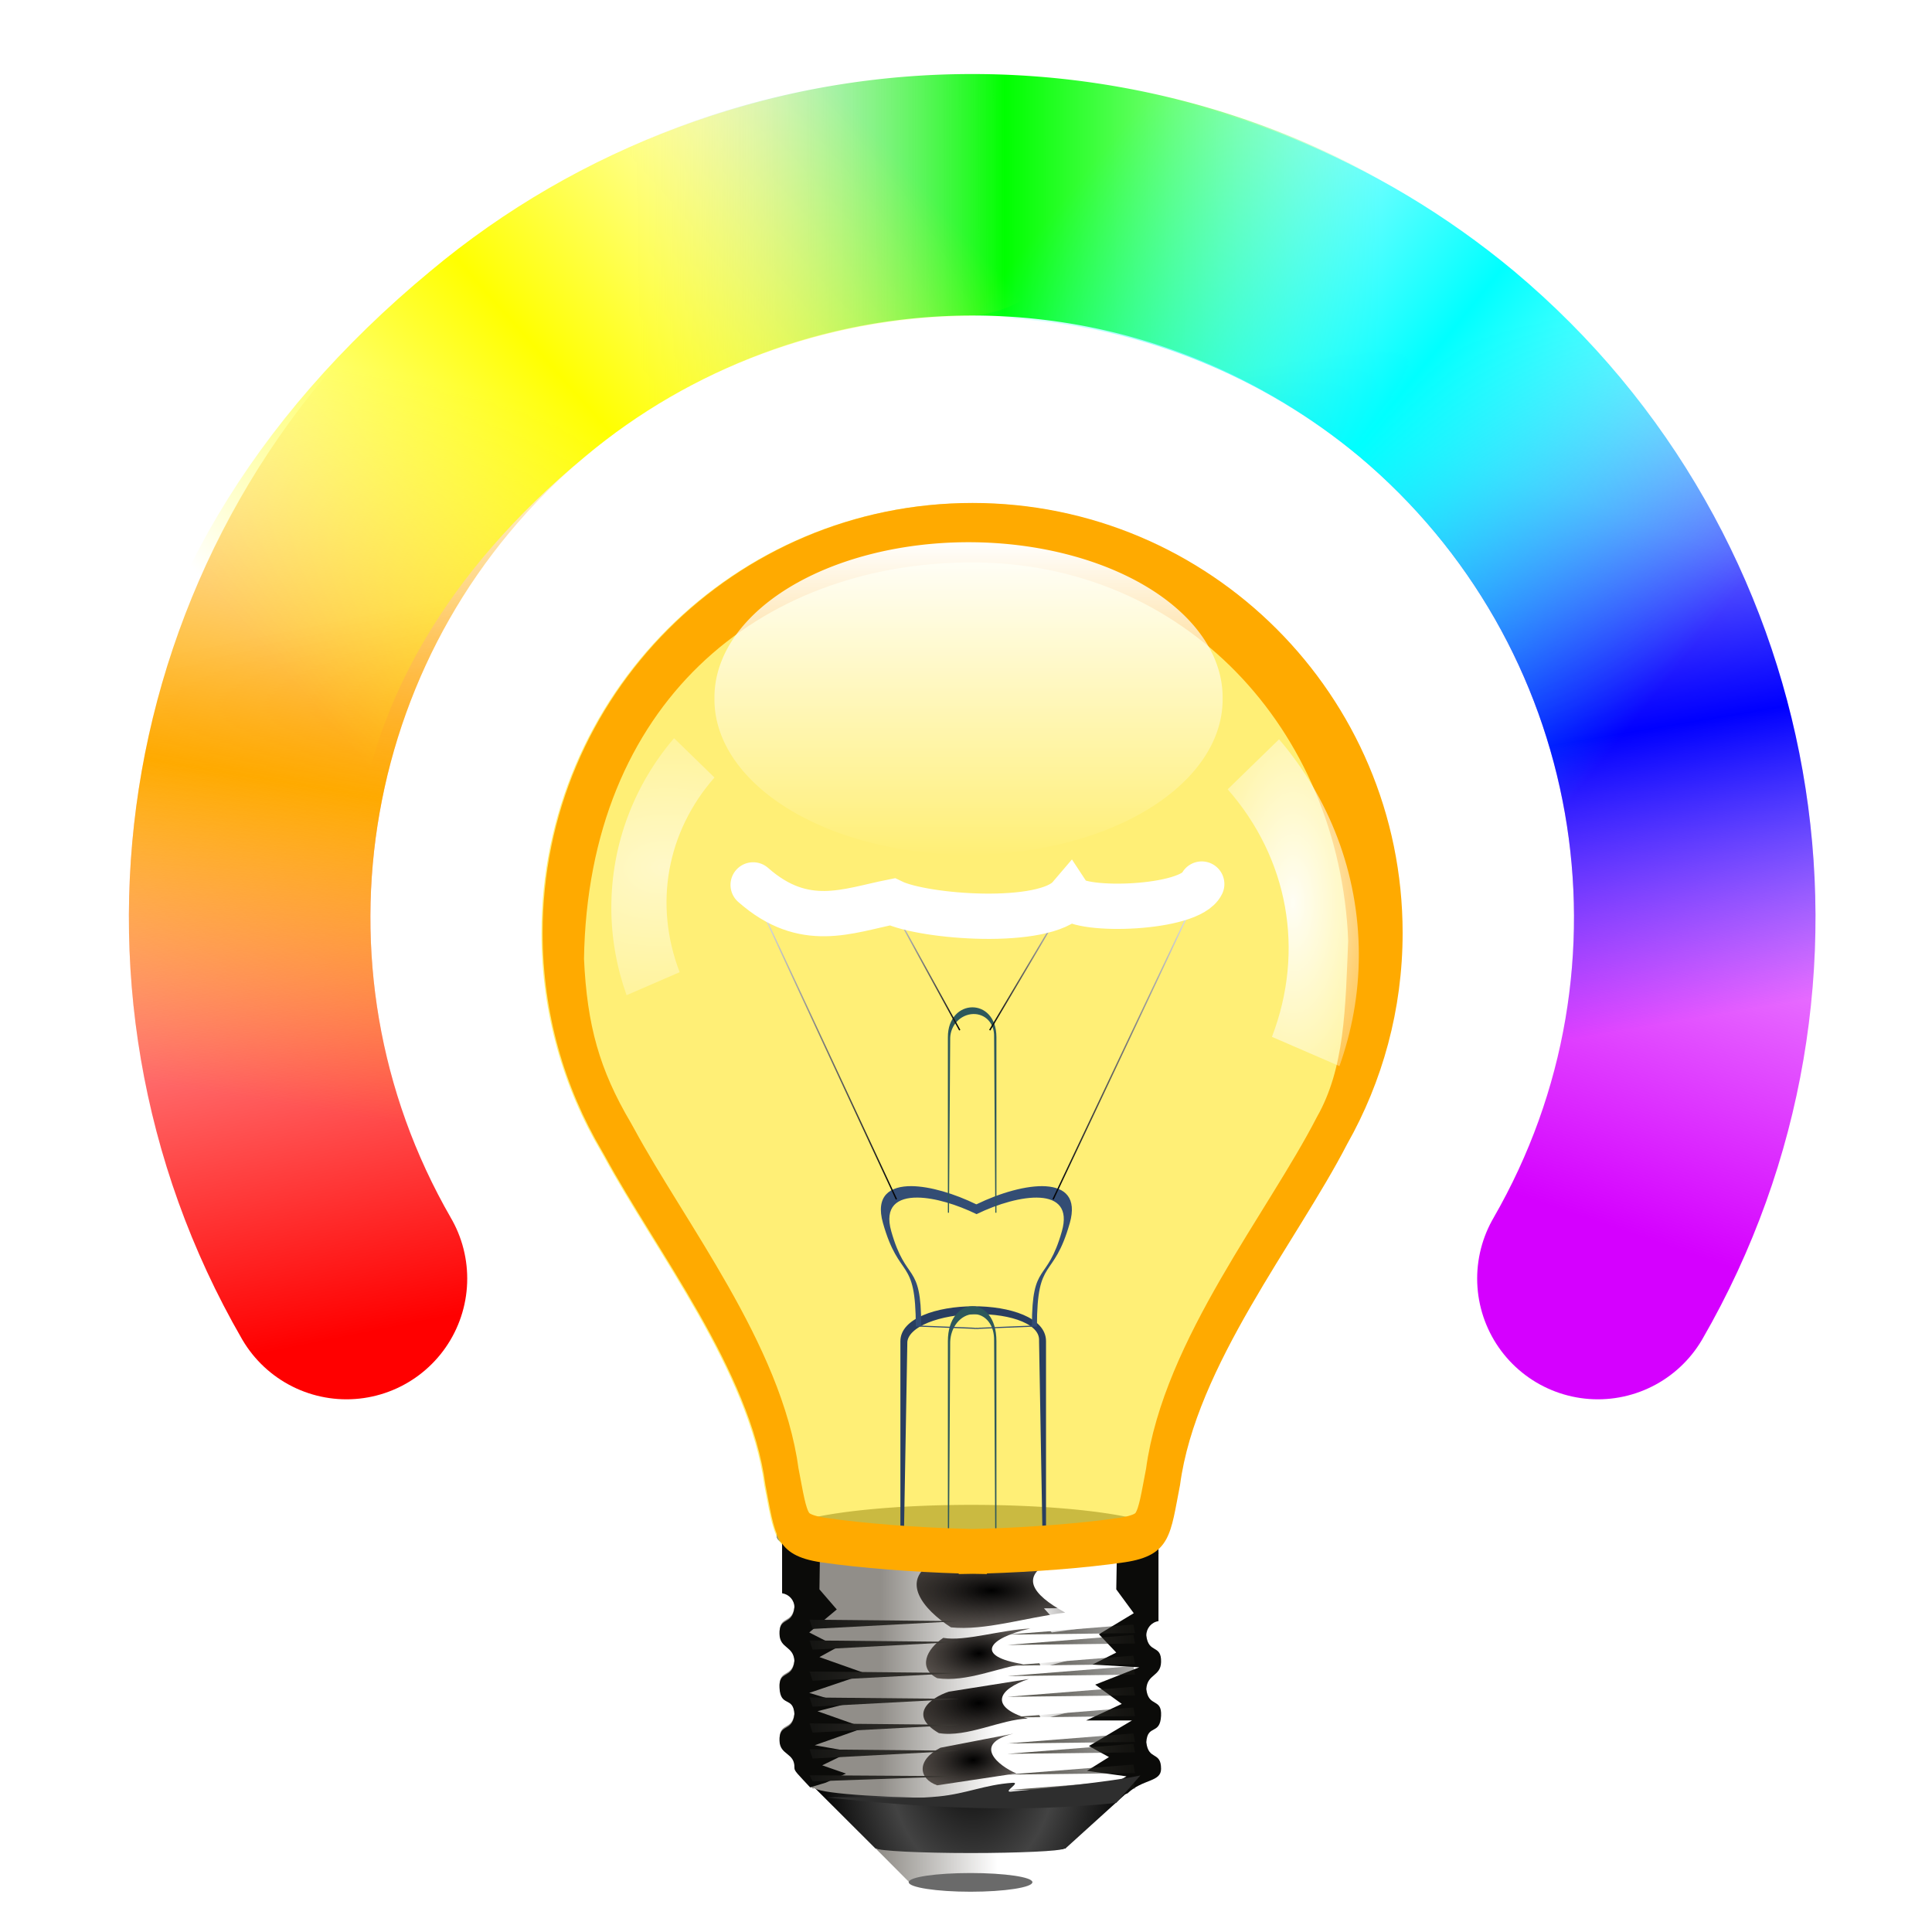 <svg height="256" width="256" xmlns="http://www.w3.org/2000/svg" xmlns:xlink="http://www.w3.org/1999/xlink">
  <defs>
    <linearGradient id="linearGradient5590">
      <stop offset="0" stop-color="#fff"/>
      <stop offset="1" stop-color="#fff" stop-opacity="0"/>
    </linearGradient>
    <linearGradient id="linearGradient3171">
      <stop offset="0"/>
      <stop offset="1" stop-color="#2c231d" stop-opacity=".675"/>
    </linearGradient>
    <filter id="filter3159" height="2.426" width="1.059" x="-.03" y="-.713">
      <feGaussianBlur stdDeviation=".892"/>
    </filter>
    <linearGradient id="linearGradient4720" gradientUnits="userSpaceOnUse" x1="-149.316" x2="-149.316" xlink:href="#linearGradient5590" y1="230.115" y2="436.968"/>
    <mask id="mask4722" maskUnits="userSpaceOnUse">
      <path d="m-149.328 230.115c-45.805 0-82.969 37.164-82.969 82.969 0 15.38 4.196 29.788 11.498 42.142.173.293.325.593.502.884 10.075 18.556 28.083 41.46 31.003 63.512 1.863 9.459 1.751 13.585 10.709 14.916 7.583 1.127 18.168 1.893 26.581 2.151v.12c.849 0 1.788-.032 2.725-.048.937.016 1.876.048 2.725.048v-.12c8.413-.258 18.998-1.024 26.581-2.151 8.957-1.331 8.822-5.456 10.685-14.916 3.039-22.957 22.476-46.845 32.246-65.782 6.805-12.039 10.709-25.949 10.709-40.755 0-45.805-37.188-82.969-82.993-82.969z" fill="url(#linearGradient4720)" opacity=".959"/>
    </mask>
    <linearGradient id="linearGradient4732" gradientTransform="matrix(.977 0 0 1.509 544.422 -228.209)" gradientUnits="userSpaceOnUse" x1="-149.316" x2="-149.316" xlink:href="#linearGradient5590" y1="230.115" y2="436.968"/>
    <mask id="mask4728" maskUnits="userSpaceOnUse">
      <path d="m398.587 118.956c-44.734 0-81.028 56.067-81.028 125.172 0 23.204 4.097 44.94 11.229 63.578.169.443.317.895.49 1.334 9.839 27.995 27.427 62.55 30.278 95.817 1.819 14.271 1.71 20.495 10.458 22.503 7.405 1.7 17.743 2.856 25.959 3.246v.18c.829 0 1.746-.048 2.661-.072.915.025 1.832.072 2.661.072v-.18c8.216-.389 18.554-1.546 25.959-3.246 8.748-2.008 8.616-8.232 10.435-22.503 2.968-34.634 21.95-70.673 31.492-99.243 6.645-18.162 10.458-39.148 10.458-61.486 0-69.105-36.318-125.172-81.052-125.172z" fill="url(#linearGradient4732)" opacity=".959"/>
    </mask>
    <mask id="mask4734" maskUnits="userSpaceOnUse">
      <path d="m-149.328 230.115c-45.805 0-82.969 37.164-82.969 82.969 0 15.38 4.196 29.788 11.498 42.142.173.293.325.593.502.884 10.075 18.556 28.083 41.46 31.003 63.512 1.863 9.459 1.751 13.585 10.709 14.916 7.583 1.127 18.168 1.893 26.581 2.151v.12c.849 0 1.788-.032 2.725-.048.937.016 1.876.048 2.725.048v-.12c8.413-.258 18.998-1.024 26.581-2.151 8.957-1.331 8.822-5.456 10.685-14.916 3.039-22.957 22.476-46.845 32.246-65.782 6.805-12.039 10.709-25.949 10.709-40.755 0-45.805-37.188-82.969-82.993-82.969z" fill="url(#linearGradient4720)" opacity=".959"/>
    </mask>
    <linearGradient id="linearGradient2479" gradientUnits="userSpaceOnUse" x1="108.557" x2="123.07" y1="77.985" y2="35.57">
      <stop offset="0" stop-color="#d500ff"/>
      <stop offset="1" stop-color="#d500ff" stop-opacity="0"/>
    </linearGradient>
    <linearGradient id="linearGradient2650" gradientUnits="userSpaceOnUse" x1="100.955" x2="108.886" y1="17.121" y2="63.967">
      <stop offset="0" stop-color="#00f" stop-opacity="0"/>
      <stop offset=".591" stop-color="#00f"/>
      <stop offset="1" stop-color="#00f" stop-opacity="0"/>
    </linearGradient>
    <linearGradient id="linearGradient2664" gradientUnits="userSpaceOnUse" x1="18.039" x2="26.028" y1="69.061" y2="20.723">
      <stop offset="0" stop-color="#fa0" stop-opacity="0"/>
      <stop offset=".43" stop-color="#fa0"/>
      <stop offset="1" stop-color="#fa0" stop-opacity="0"/>
    </linearGradient>
    <linearGradient id="linearGradient2674" gradientUnits="userSpaceOnUse" x1="22.731" x2="13.477" y1="84.495" y2="38.571">
      <stop offset="0" stop-color="#f00"/>
      <stop offset="1" stop-color="#f00" stop-opacity="0"/>
    </linearGradient>
    <linearGradient id="linearGradient2852" gradientUnits="userSpaceOnUse" x1="18.31" x2="57.997" y1="40.36" y2="5.263">
      <stop offset="0" stop-color="#ff0" stop-opacity="0"/>
      <stop offset=".504" stop-color="#ff0"/>
      <stop offset="1" stop-color="#ff0" stop-opacity="0"/>
    </linearGradient>
    <linearGradient id="linearGradient2866" gradientUnits="userSpaceOnUse" x1="72.53" x2="112.367" y1="6.077" y2="38.114">
      <stop offset="0" stop-color="#0ff" stop-opacity="0"/>
      <stop offset=".499" stop-color="#0ff"/>
      <stop offset="1" stop-color="#0ff" stop-opacity="0"/>
    </linearGradient>
    <linearGradient id="linearGradient3064" gradientUnits="userSpaceOnUse" x1="41.177" x2="91.129" y1="17.824" y2="17.782">
      <stop offset="0" stop-color="#cacaca" stop-opacity="0"/>
      <stop offset=".5" stop-color="#0f0"/>
      <stop offset="1" stop-color="#0f0" stop-opacity="0"/>
    </linearGradient>
    <radialGradient id="radialGradient3656" cx="91.625" cy="38.938" gradientTransform="matrix(-4.875 .257 .175 3.318 401.354 -16.393)" gradientUnits="userSpaceOnUse" r="6.5" xlink:href="#linearGradient5590"/>
    <filter id="filter17962" height="1.269" width="1.67" x="-.335" y="-.135">
      <feGaussianBlur stdDeviation="1.272"/>
    </filter>
    <radialGradient id="radialGradient3659" cx="91.625" cy="38.938" gradientTransform="matrix(1.848 0 -0 4.225 -152.21 -25.015)" gradientUnits="userSpaceOnUse" r="6.5" xlink:href="#linearGradient5590"/>
    <filter id="filter17966" height="1.269" width="1.67" x="-.335" y="-.135">
      <feGaussianBlur stdDeviation="1.618"/>
    </filter>
    <linearGradient id="linearGradient4842" gradientTransform="matrix(.757 0 0 .462 99.391 -22.173)" gradientUnits="userSpaceOnUse" x1="-136.184" x2="-136.184" xlink:href="#linearGradient5590" y1="280.515" y2="341.05"/>
    <clipPath id="clipPath3288">
      <path d="m64.356 2.918c-20.968 0-37.98 17.012-37.98 37.98 0 7.04 1.921 13.636 5.263 19.291.079.134.149.272.23.405 4.612 8.494 12.855 18.979 14.192 29.073.853 4.33.802 6.219 4.902 6.828 3.471.516 8.317.867 12.168.985v.055c.389 0 .818-.014 1.247-.022.429.007.859.022 1.247.022v-.055c3.851-.118 8.697-.469 12.168-.985 4.1-.609 4.038-2.498 4.891-6.828 1.391-10.509 10.289-21.444 14.761-30.113 3.115-5.511 4.902-11.878 4.902-18.656 0-20.968-17.023-37.98-37.991-37.98z"/>
    </clipPath>
    <filter id="filter3284" height="1.175" width="1.218" x="-.109" y="-.088">
      <feGaussianBlur stdDeviation="2.087"/>
    </filter>
    <filter id="filter15979" height="5.737" width="1.336" x="-.168" y="-2.399">
      <feGaussianBlur stdDeviation="1.939"/>
    </filter>
    <linearGradient id="linearGradient3664" gradientUnits="userSpaceOnUse" x1="-9.738" x2="-1.972" xlink:href="#linearGradient15983" y1="144.309" y2="144.309"/>
    <linearGradient id="linearGradient15983">
      <stop offset="0"/>
      <stop offset="1" stop-color="#fff"/>
    </linearGradient>
    <linearGradient id="linearGradient3667" gradientUnits="userSpaceOnUse" x1="-4.145" x2="9.592" xlink:href="#linearGradient15983" y1="151.316" y2="151.316"/>
    <linearGradient id="linearGradient3670" gradientUnits="userSpaceOnUse" x1="-19.129" x2="-12.262" xlink:href="#linearGradient15999" y1="144.608" y2="144.608"/>
    <linearGradient id="linearGradient15999">
      <stop offset="0" stop-color="#fff"/>
      <stop offset="1"/>
    </linearGradient>
    <linearGradient id="linearGradient3673" gradientUnits="userSpaceOnUse" x1="-31.442" x2="-17.855" xlink:href="#linearGradient15999" y1="151.241" y2="151.241"/>
    <clipPath id="clipPath4995">
      <path d="m-393.357 109.354c0-11.543 36.649-11.885 36.649 0v51.699h-36.649z"/>
    </clipPath>
    <filter id="filter5113" height="1.457" width="1.773" x="-.387" y="-.229">
      <feGaussianBlur stdDeviation="5.486"/>
    </filter>
    <clipPath id="clipPath5163">
      <path d="m-197.281 61.344c-7.429-.059-12.241 3.288-9.656 12.406 5.524 19.486 11.031 10.954 11.031 34.75l19.625.781v.062l.781-.031.781.031v-.062l19.625-.781c0-23.796 5.508-15.264 11.031-34.75 4.787-16.886-15.724-13.962-31.438-6.312-7.228-3.519-15.453-6.044-21.781-6.094z"/>
    </clipPath>
    <filter id="filter5159" height="1.204" width="1.152" x="-.076" y="-.102">
      <feGaussianBlur stdDeviation="2.042"/>
    </filter>
    <filter id="filter4991" height="1.144" width="1.245" x="-.123" y="-.072">
      <feGaussianBlur stdDeviation="1.231"/>
    </filter>
    <radialGradient id="radialGradient3701" cx="-149.316" cy="323.597" fx="-145.72" fy="369.035" gradientTransform="matrix(1 0 0 1.029 0 -17.422)" gradientUnits="userSpaceOnUse" r="82.981">
      <stop offset="0" stop-color="#fff" stop-opacity=".102"/>
      <stop offset="1" stop-color="#ab7616" stop-opacity=".208"/>
    </radialGradient>
    <mask id="mask4716" maskUnits="userSpaceOnUse">
      <path d="m-149.328 230.115c-45.805 0-82.969 37.164-82.969 82.969 0 15.38 4.196 29.788 11.498 42.142.173.293.325.593.502.884 10.075 18.556 28.083 41.46 31.003 63.512 1.863 9.459 1.751 13.585 10.709 14.916 7.583 1.127 18.168 1.893 26.581 2.151v.12c.849 0 1.788-.032 2.725-.048.937.016 1.876.048 2.725.048v-.12c8.413-.258 18.998-1.024 26.581-2.151 8.957-1.331 8.822-5.456 10.685-14.916 3.039-22.957 22.476-46.845 32.246-65.782 6.805-12.039 10.709-25.949 10.709-40.755 0-45.805-37.188-82.969-82.993-82.969z" fill="url(#linearGradient4720)" opacity=".959"/>
    </mask>
    <filter id="filter4579" height="1.537" width="1.056" x="-.028" y="-.268">
      <feGaussianBlur stdDeviation=".71"/>
    </filter>
    <filter id="filter4501" height="1.096" width="1.178" x="-.089" y="-.048">
      <feGaussianBlur stdDeviation=".631"/>
    </filter>
    <filter id="filter4214" height="1.092" width="1.119" x="-.059" y="-.046">
      <feGaussianBlur stdDeviation=".609"/>
    </filter>
    <filter id="filter4242" height="1.094" width="1.101" x="-.051" y="-.047">
      <feGaussianBlur stdDeviation=".609"/>
    </filter>
    <radialGradient id="radialGradient3177" cx="387.913" cy="496.805" gradientTransform="matrix(1.283 -.082 .045 .711 -93.338 176.457)" gradientUnits="userSpaceOnUse" r="9.337" xlink:href="#linearGradient3171"/>
    <filter id="filter3425" height="1.608" width="1.336" x="-.168" y="-.304">
      <feGaussianBlur stdDeviation="1.263"/>
    </filter>
    <radialGradient id="radialGradient3179" cx="388.777" cy="486.113" gradientTransform="matrix(1.809 -.08 .042 .956 -295.926 53.248)" gradientUnits="userSpaceOnUse" r="10.063" xlink:href="#linearGradient3171"/>
    <filter id="filter3429" height="1.572" width="1.298" x="-.149" y="-.286">
      <feGaussianBlur stdDeviation="1.263"/>
    </filter>
    <radialGradient id="radialGradient3181" cx="388.824" cy="476.193" gradientTransform="matrix(1.265 -.054 .031 .719 -78.797 155.907)" gradientUnits="userSpaceOnUse" r="9.592" xlink:href="#linearGradient3171"/>
    <filter id="filter3433" height="1.623" width="1.301" x="-.151" y="-.312">
      <feGaussianBlur stdDeviation="1.263"/>
    </filter>
    <radialGradient id="radialGradient3183" cx="391.217" cy="464.116" gradientTransform="matrix(1.629 0 -0 .58 -207.062 195.979)" gradientUnits="userSpaceOnUse" r="14.826" xlink:href="#linearGradient3171"/>
    <filter id="filter3437" height="1.477" width="1.212" x="-.106" y="-.238">
      <feGaussianBlur stdDeviation="1.263"/>
    </filter>
    <mask id="mask4722-0" maskUnits="userSpaceOnUse">
      <path d="m-149.328 230.115c-45.805 0-82.969 37.164-82.969 82.969 0 15.38 4.196 29.788 11.498 42.142.173.293.325.593.502.884 10.075 18.556 28.083 41.46 31.003 63.512 1.863 9.459 1.751 13.585 10.709 14.916 7.583 1.127 18.168 1.893 26.581 2.151v.12c.849 0 1.788-.032 2.725-.048.937.016 1.876.048 2.725.048v-.12c8.413-.258 18.998-1.024 26.581-2.151 8.957-1.331 8.822-5.456 10.685-14.916 3.039-22.957 22.476-46.845 32.246-65.782 6.805-12.039 10.709-25.949 10.709-40.755 0-45.805-37.188-82.969-82.993-82.969z" fill="url(#linearGradient4720)" opacity=".959"/>
    </mask>
    <clipPath id="clipPath3104">
      <path d="m-43.781 455.062v10.625c1.338.197 2.375 1.327 2.375 2.719-.393 3.611-2.98 1.673-2.875 5.188.084 2.802 2.697 2.221 2.875 5.156-.393 3.611-3.05 1.677-2.875 5.188.191 3.821 2.649 1.528 2.875 5.062-.393 3.611-2.98 1.642-2.875 5.156.084 2.802 2.971 2.259 2.875 5.188 0 .673.487 1.035 3.469 4.25h.5c1.545 1.061 14.393 1.906 30 1.906 15.607 0 28.83-.221 30.375-1.281h-.031c2.884-2.704 6.406-2.11 6.406-4.656 0-3.5-2.451-1.545-2.844-5.156.226-3.534 2.653-1.273 2.844-5.094.175-3.51-2.451-1.545-2.844-5.156.178-2.936 2.76-2.385 2.844-5.188.105-3.515-2.451-1.545-2.844-5.156 0-1.392 1.006-2.553 2.344-2.75v-15.781c0 1.395-16.25 2.531-36.25 2.531-20-0-36.219-1.136-36.219-2.531 0-.078.058-.143.156-.219zm18 60.094 6.656 6.688c.443.316 5.509.562 11.687.562 5.974 0 10.903-.261 11.625-.562h.031c.04-.021.062-.042.062-.062l6.594-6.562h-.062c-1.134.474-8.863.844-18.25.844-9.709-0-17.647-.41-18.344-.906z"/>
    </clipPath>
    <filter id="filter3094" height="1.182" width="1.109" x="-.055" y="-.091">
      <feGaussianBlur stdDeviation="2.175"/>
    </filter>
    <mask id="mask4728-0" maskUnits="userSpaceOnUse">
      <path d="m398.587 118.956c-44.734 0-81.028 56.067-81.028 125.172 0 23.204 4.097 44.94 11.229 63.578.169.443.317.895.49 1.334 9.839 27.995 27.427 62.55 30.278 95.817 1.819 14.271 1.71 20.495 10.458 22.503 7.405 1.7 17.743 2.856 25.959 3.246v.18c.829 0 1.746-.048 2.661-.072.915.025 1.832.072 2.661.072v-.18c8.216-.389 18.554-1.546 25.959-3.246 8.748-2.008 8.616-8.232 10.435-22.503 2.968-34.634 21.95-70.673 31.492-99.243 6.645-18.162 10.458-39.148 10.458-61.486 0-69.105-36.318-125.172-81.052-125.172z" fill="url(#linearGradient4732)" opacity=".959"/>
    </mask>
    <mask id="mask4734-2" maskUnits="userSpaceOnUse">
      <path d="m-149.328 230.115c-45.805 0-82.969 37.164-82.969 82.969 0 15.38 4.196 29.788 11.498 42.142.173.293.325.593.502.884 10.075 18.556 28.083 41.46 31.003 63.512 1.863 9.459 1.751 13.585 10.709 14.916 7.583 1.127 18.168 1.893 26.581 2.151v.12c.849 0 1.788-.032 2.725-.048.937.016 1.876.048 2.725.048v-.12c8.413-.258 18.998-1.024 26.581-2.151 8.957-1.331 8.822-5.456 10.685-14.916 3.039-22.957 22.476-46.845 32.246-65.782 6.805-12.039 10.709-25.949 10.709-40.755 0-45.805-37.188-82.969-82.993-82.969z" fill="url(#linearGradient4720)" opacity=".959"/>
    </mask>
    <linearGradient id="linearGradient3694" gradientUnits="userSpaceOnUse" x1="-19.318" x2="-8.977" y1="210.929" y2="210.929">
      <stop offset="0" stop-color="#918e89"/>
      <stop offset="1" stop-color="#fff"/>
    </linearGradient>
    <radialGradient id="radialGradient3697" cx="-7" cy="455.308" gradientTransform="matrix(.458 0 0 .689 -7.967 -99.418)" gradientUnits="userSpaceOnUse" r="30.969">
      <stop offset="0"/>
      <stop offset=".535" stop-color="#434343"/>
      <stop offset="1"/>
    </radialGradient>
    <linearGradient id="linearGradient4799" gradientUnits="userSpaceOnUse" x1="395.171" x2="424.077" y1="486.375" y2="486.375">
      <stop offset="0" stop-color="#141412"/>
      <stop offset="1" stop-color="#403d38"/>
    </linearGradient>
    <linearGradient id="linearGradient4801" gradientUnits="userSpaceOnUse" x1="433.361" x2="457.955" y1="487.688" y2="487.688">
      <stop offset="0" stop-color="#545148"/>
      <stop offset="1" stop-color="#1e1d19" stop-opacity=".382"/>
    </linearGradient>
    <linearGradient id="linearGradient4803" gradientUnits="userSpaceOnUse" x1="438.384" x2="453.367" xlink:href="#linearGradient5590" y1="478.237" y2="478.237"/>
    <filter id="filter5110" color-interpolation-filters="sRGB" height="1.285" width="1.208" x="-.102" y="-.143">
      <feGaussianBlur stdDeviation=".942"/>
    </filter>
  </defs>
  <path d="m-127.004 455.281v-.125h-.062c.031.043.062.081.062.125z" fill="#6a6a6a" mask="url(#mask4734)" opacity=".43" transform="matrix(.916 0 0 .916 278.641 -220.017)"/>
  <path d="m420.375 458.667a35.384 3.814 0 1 1 -70.769 0 35.384 3.814 0 1 1 70.769 0z" fill="#2d2d2d" mask="url(#mask4728)" transform="matrix(.937 0 0 .607 -231.726 -81.53)"/>
  <path d="m-198.602 455.413c-.45.159-.688.3-.688.469 0 1.395 16.219 2.531 36.219 2.531 20 0 36.219-1.136 36.219-2.531 0-.168-.237-.31-.688-.469-.011-.004-.02.004-.031 0-3.38 1.152-18 2-35.5 2-17.5-0-32.12-.848-35.5-2-.012-.004-.02.004-.031 0z" fill="#2d2d2d" filter="url(#filter3159)" mask="url(#mask4722)" transform="matrix(.916 0 0 .916 278.641 -220.017)"/>
  <g filter="url(#filter5110)" transform="matrix(2 0 0 2 .822 8.087)">
    <path d="m22.545 80.663a47.868 47.868 0 0 1 10.686-60.603 47.868 47.868 0 0 1 61.538 0 47.868 47.868 0 0 1 10.686 60.603" fill="none" stroke="#fff" stroke-linecap="round" stroke-width="16"/>
    <path d="m63.322 8.908c-11.015.144-21.643 4.083-30.092 11.152-17.795 14.932-22.301 40.486-10.686 60.604" fill="none" stroke="url(#linearGradient2674)" stroke-linecap="round" stroke-width="16"/>
    <path d="m105.455 80.664c11.615-20.118 7.11-45.671-10.686-60.604-7.666-6.379-17.134-10.204-27.08-10.941" fill="none" stroke="url(#linearGradient2479)" stroke-linecap="round" stroke-width="16"/>
    <path d="m105.455 80.664c11.615-20.118 7.11-45.671-10.686-60.604-7.666-6.379-17.134-10.204-27.08-10.941" fill="none" stroke="url(#linearGradient2650)" stroke-linecap="round" stroke-width="16"/>
    <path d="m63.322 8.908c-11.015.144-21.643 4.083-30.092 11.152-17.795 14.932-22.301 40.486-10.686 60.604" fill="none" stroke="url(#linearGradient2664)" stroke-linecap="round" stroke-width="16"/>
    <path d="m22.545 80.663a47.868 47.868 0 0 1 10.686-60.603 47.868 47.868 0 0 1 61.538 0 47.868 47.868 0 0 1 10.686 60.603" fill="none" stroke="url(#linearGradient3064)" stroke-linecap="round" stroke-width="16"/>
    <path d="m63.322 8.908c-11.015.144-21.643 4.083-30.092 11.152-21.205 17.55-22.777 40.851-10.686 60.604" fill="none" stroke="url(#linearGradient2852)" stroke-linecap="round" stroke-width="16"/>
    <path d="m105.455 80.664c11.615-20.118 7.11-45.671-10.686-60.604-7.666-6.379-17.134-10.204-27.08-10.941" fill="none" stroke="url(#linearGradient2866)" stroke-linecap="round" stroke-width="16"/>
  </g>
  <g transform="matrix(1.5 0 0 1.5 145.661 -89.621)">
    <path d="m5.954 195.399a17.23 2.697 0 1 1 -34.459 0 17.23 2.697 0 1 1 34.459 0z" fill="#545454"/>
    <path d="m-11.296 104.193c-20.968 0-37.98 17.012-37.98 37.98-0 7.04 1.922 13.642 5.264 19.297.079.134.148.267.229.401 4.612 8.494 12.854 18.988 14.191 29.082.579 2.942.758 4.741 2.089 5.794-.134.044-.241.097-.3.143h-.129l33.23.1c0 .02-.014.037-.029.057.014-.02.014-.037.014-.057 0-.02 0-.037-.014-.057-.042-.057-.158-.117-.315-.172 1.341-1.051 1.493-2.855 2.074-5.808 1.391-10.509 10.29-21.443 14.763-30.112 3.115-5.511 4.907-11.89 4.907-18.668 0-20.968-17.026-37.98-37.994-37.98zm16.565 92.739c.014.02.029.037.029.057v-.057z" fill="#ffe839" fill-opacity=".689"/>
    <path d="m-25.348 217.476 5.565 5.554h.014c.319.227 3.872.838 8.316.838 4.297 0 7.916-.6 8.435-.817h.029v-.011c.029-.015.043-.028.043-.043l5.951-5.393c-.935-.406-6.984-.793-14.377-.793-7.393-0-12.717-.013-13.976.664z" fill="url(#radialGradient3697)"/>
    <path d="m-28.008 195.516v4.864c.612.09 1.087.607 1.087 1.245-.18 1.653-1.364.766-1.316 2.375.038 1.283 1.235 1.017 1.316 2.36-.18 1.653-1.396.768-1.316 2.375.087 1.749 1.213.7 1.316 2.317-.18 1.653-1.364.751-1.316 2.36.038 1.283 1.36 1.034 1.316 2.375 0 .308.223.474 1.588 1.945h.229c.707.486 6.589.873 13.733.873 7.144 0 13.197-.101 13.904-.587h-.014c1.32-1.238 2.933-.966 2.933-2.131 0-1.602-1.122-.707-1.302-2.36.104-1.618 1.214-.583 1.302-2.332.08-1.607-1.122-.707-1.302-2.36.081-1.344 1.263-1.092 1.302-2.375.048-1.609-1.122-.707-1.302-2.36 0-.637.461-1.169 1.073-1.259v-7.224c0 .639-7.439 1.159-16.594 1.159-9.155-0-16.579-.52-16.579-1.159 0-.035.026-.065.072-.1zm8.24 27.508 3.047 3.061c.203.145 2.522.257 5.35.257 2.734 0 4.991-.119 5.321-.257h.014c.018-.009.029-.019.029-.029l3.018-3.004h-.029c-.519.217-4.057.386-8.354.386-4.444-0-8.078-.187-8.397-.415z" fill="url(#linearGradient3694)"/>
    <path d="m-127.004 455.281v-.125h-.062c.031.043.062.081.062.125z" fill="#6a6a6a" mask="url(#mask4734-2)" opacity=".43" transform="matrix(.458 0 0 .458 63.359 -12.793)"/>
    <path d="m420.375 458.667a35.384 3.814 0 1 1 -70.769 0 35.384 3.814 0 1 1 70.769 0z" fill="#2d2d2d" mask="url(#mask4728-0)" transform="matrix(.469 0 0 .303 -191.824 56.45)"/>
    <path clip-path="url(#clipPath3104)" d="m-50.203 451.5-6.719 36.781 10.438 17.312 11.125-3.375 3.906-1.75-4.594-1.594 5.469-2.656-6.906-1.219 9.562-3.375-9.031-3.188 5.5-1.406-7.094-2.125 10.969-3.719-9-3.188 3.531-1.938-5.5-2.812 5.312-4.438-3.344-3.875.156-10.969zm80.781-.125-9.719 2.656-.188 10.906 3.375 4.594-6.719 4.062 3.344 3.531-4.594 2.312 9.031.531-8.5 3.344 5.125 3.719-6.875 3.188h8.844l-8.312 4.938 3.875 2.125-4.25 2.656 7.625 1.062-4.25 2.469 20.156 5.125z" fill="#0b0b09" fill-rule="evenodd" filter="url(#filter3094)" transform="matrix(.458 0 0 .458 -7.967 -12.793)"/>
    <path d="m-198.602 455.413c-.45.159-.688.3-.688.469 0 1.395 16.219 2.531 36.219 2.531 20 0 36.219-1.136 36.219-2.531 0-.168-.237-.31-.688-.469-.011-.004-.02.004-.031 0-3.38 1.152-18 2-35.5 2-17.5-0-32.12-.848-35.5-2-.012-.004-.02.004-.031 0z" fill="#2d2d2d" filter="url(#filter3159)" mask="url(#mask4722-0)" transform="matrix(.458 0 0 .458 63.359 -12.793)"/>
    <path d="m441.517 459.667c-5.487 2.797-3.684 6.103 2.966 9.747-7.96 1.026-15.483 3.512-22.036 2.848-5.473-3.531-9.869-9.063-3.39-12.594 7.76 1.23 15.265 1.312 22.46 0z" fill="url(#radialGradient3183)" fill-rule="evenodd" filter="url(#filter3437)" transform="matrix(.458 0 0 .458 -206.584 -12.793)"/>
    <path d="m437.755 472.489c-8.109 1.822-10.972 5.343-1.323 6.883-4.575.522-10.964 3.539-16.633 2.695-3.753-1.908-2.144-5.59 1.165-7.78 4.079.749 11.313-1.594 16.79-1.798z" fill="url(#radialGradient3181)" fill-rule="evenodd" filter="url(#filter3433)" transform="matrix(.458 0 0 .458 -206.584 -12.793)"/>
    <path d="m422.024 484.669c-3.72 1.243-7.876 4.534-1.907 7.992 5.407.899 12.013-2.675 17.163-2.807-7.506-2.275-5.827-5.644.194-7.637z" fill="url(#radialGradient3179)" fill-rule="evenodd" filter="url(#filter3429)" transform="matrix(.458 0 0 .458 -206.584 -12.793)"/>
    <path d="m434.492 492.76-14.057 2.715c-4.692 2.37-4.277 5.992-.636 7.251l15.256-2.295c-3.433-1.451-8.651-5.671-.563-7.67z" fill="url(#radialGradient3177)" fill-rule="evenodd" filter="url(#filter3425)" transform="matrix(.458 0 0 .458 -206.584 -12.793)"/>
    <path d="m395.171 470.781.594 1.781 28.312-1.5zm0 4 .594 1.781 28.312-1.5zm0 6 .594 1.781 28.312-1.5zm0 5 .594 1.781 28.312-1.5zm0 5 .594 1.781 28.312-1.5zm0 5 .594 1.781 28.312-1.5zm0 5 .594 1.188 28.312-1z" fill="url(#linearGradient4799)" fill-rule="evenodd" filter="url(#filter4242)" transform="matrix(.458 0 0 .458 -206.584 -12.793)"/>
    <path d="m457.643 471.719-24.281 1.938 24.594-.281zm0 2-24.281 1.938 24.594-.281zm0 4-24.281 1.938 24.594-.281zm0 2-24.281 1.938 24.594-.281zm0 4-24.281 1.938 24.594-.281zm0 4-24.281 1.938 24.594-.281zm0 5-24.281 1.938 24.594-.281zm0 2-24.281 1.938 24.594-.281zm0 4-24.281 1.938 24.594-.281zm0 3-24.281 1.938 24.594-.281z" fill="url(#linearGradient4801)" fill-rule="evenodd" filter="url(#filter4214)" transform="matrix(.458 0 0 .458 -206.584 -12.793)"/>
    <path d="m455.358 468.438-14.969.156 1.5 1.656zm0 3-14.969.156 1.5 1.656zm-2 5-14.969.312 1.5 3.281zm0 10-14.969.312 1.5 3.281zm0 11-14.969.312.451 2.382z" fill="url(#linearGradient4803)" fill-rule="evenodd" filter="url(#filter4501)" transform="matrix(.458 0 0 .458 -206.584 -12.793)"/>
    <path d="m458.975 500.831-4.661 5.297c-18.646 1.936-37.08.957-55.725-1.059 7.063-.272 14.275.519 21.485-.196 5.448-.54 8.883-2.266 14.263-2.633 1.707-.116-1.993 1.85-.315 1.699 6.008-.539 19.519-1.936 24.953-3.108z" fill="#2e2e2e" fill-rule="evenodd" filter="url(#filter4579)" transform="matrix(.458 0 0 .458 -206.584 -12.793)"/>
    <path d="m-149.328 230.115c-45.805 0-82.969 37.164-82.969 82.969 0 15.38 4.196 29.788 11.498 42.142.173.293.325.593.502.884 10.075 18.556 28.083 41.46 31.003 63.512 1.863 9.459 1.751 13.585 10.709 14.916 7.583 1.127 18.168 1.893 26.581 2.151v.12c.849 0 1.788-.032 2.725-.048.937.016 1.876.048 2.725.048v-.12c8.413-.258 18.998-1.024 26.581-2.151 8.957-1.331 8.822-5.456 10.685-14.916 3.039-22.957 22.476-46.845 32.246-65.782 6.805-12.039 10.709-25.949 10.709-40.755 0-45.805-37.188-82.969-82.993-82.969z" fill="url(#radialGradient3701)" mask="url(#mask4716)" opacity=".959" transform="matrix(.458 0 0 .458 57.152 -1.154)"/>
    <path d="m-393.357 109.354c1.199-10.944 37.249-11.885 36.649 0l1 56.699h-38.649z" style="fill:none;stroke:#293e60;stroke-width:3.5;stroke-linecap:round;stroke-dashoffset:1.088;clip-path:url(#clipPath4995);filter:url(#filter4991)" transform="matrix(.351 0 0 .351 120.499 139.84)"/>
    <path d="m-393.357 109.354c1.199-10.944 37.249-11.885 36.649 0l1 56.699h-38.649z" style="fill:none;stroke:#2d585b;stroke-width:3.5;stroke-linecap:round;stroke-dashoffset:1.088;clip-path:url(#clipPath4995);filter:url(#filter5113)" transform="matrix(.117 0 0 .351 32.648 139.84)"/>
    <path clip-path="url(#clipPath5163)" d="m-197.156 61.344c-7.429-.059-12.241 3.288-9.656 12.406 5.524 19.486 11.031 10.954 11.031 34.75l19.625.781v.062l.781-.031.781.031v-.062l19.625-.781c0-23.796 5.508-15.264 11.031-34.75 4.787-16.886-15.724-13.962-31.438-6.312-7.228-3.519-15.453-6.044-21.781-6.094zm1.938 3.844c5.77.046 13.254 2.354 19.844 5.562 14.326-6.975 33.02-9.645 28.656 5.75-5.036 17.766-10.062 9.992-10.062 31.688l-17.875.719v.062l-.719-.031-.719.031v-.062l-17.875-.719c0-21.696-5.026-13.922-10.062-31.688-2.357-8.314 2.04-11.366 8.812-11.312z" fill="#334d74" fill-rule="evenodd" filter="url(#filter5159)" transform="matrix(.263 0 0 .263 35.283 148.393)"/>
    <path d="m-393.357 109.354c1.199-10.944 37.249-11.885 36.649 0l1 56.699h-38.649z" style="fill:none;stroke:#2d585b;stroke-width:3.5;stroke-linecap:round;stroke-dashoffset:1.088;clip-path:url(#clipPath4995);filter:url(#filter5113)" transform="matrix(.117 0 0 .3 32.648 118.561)"/>
    <path d="m-17.918 165.694-13.462-28.906" fill="none" stroke="url(#linearGradient3673)" stroke-width=".12"/>
    <path d="m-12.324 150.751-6.742-12.286" fill="none" stroke="url(#linearGradient3670)" stroke-width=".12"/>
    <path d="m-4.082 165.694 13.612-28.756" fill="none" stroke="url(#linearGradient3667)" stroke-width=".12"/>
    <path d="m-9.676 150.751 7.641-12.885" fill="none" stroke="url(#linearGradient3664)" stroke-width=".12"/>
    <path d="m-30.577 137.916c4.514 3.987 8.343 2.278 12.286 1.498 2.792 1.36 13.456 2.169 15.678-.434.893 1.342 10.569 1.106 11.664-1.139" fill="none" filter="url(#filter15979)" stroke="#fff" stroke-linecap="round" stroke-width="4"/>
    <path d="m-30.577 137.916c4.514 3.987 8.343 2.278 12.286 1.498 2.792 1.36 13.456 2.169 15.678-.434.893 1.342 10.569 1.106 11.664-1.139" fill="none" stroke="#fff" stroke-linecap="round" stroke-width=".9"/>
    <path d="m100.543 41.493c-.261 6.168-.272 12.041-3.136 17.108-4.472 8.669-13.371 19.603-14.763 30.112-.853 4.33-.792 6.214-4.892 6.823-3.471.516-8.308.869-12.159.987v.057c-.389 0-.83-.021-1.259-.029-.429.007-.856.029-1.245.029v-.057c-3.851-.118-8.688-.471-12.159-.987-4.1-.609-4.054-2.493-4.907-6.823-1.336-10.094-9.579-20.573-14.191-29.068-.081-.133-.149-.281-.229-.415-3.071-5.195-4.289-9.601-4.573-15.999.348-24.213 16.821-38.06 37.288-38.06 20.434-0 35.386 16.092 36.223 36.321z" style="fill:none;stroke:#fa0;stroke-width:6;stroke-linecap:round;stroke-dashoffset:1.088;clip-path:url(#clipPath3288);filter:url(#filter3284)" transform="translate(-75.55 101.259)"/>
    <path d="m-11.372 225.205c-3.017 0-5.465.351-5.465.81 0 .458 2.448.841 5.465.841 3.017 0 5.465-.383 5.465-.841 0-.458-2.448-.81-5.465-.81z" fill="#6a6a6a"/>
    <path d="m10.895 121.444a22.445 13.708 0 1 1 -44.889 0 22.445 13.708 0 1 1 44.889 0z" fill="url(#linearGradient4842)"/>
    <path d="m15.881 125.055-4.538 4.417c5.363 6.114 6.827 14.254 3.91 21.868l5.962 2.583c1.094-3.072 1.714-6.38 1.714-9.824 0-7.27-2.662-13.918-7.048-19.044z" fill="url(#radialGradient3659)" filter="url(#filter17966)" opacity=".959"/>
    <path d="m-37.562 124.957 3.568 3.474c-4.217 4.808-5.369 11.209-3.075 17.197l-4.688 2.031c-.86-2.416-1.348-5.017-1.348-7.725 0-5.717 2.094-10.945 5.542-14.976z" fill="url(#radialGradient3656)" filter="url(#filter17962)" opacity=".772"/>
  </g>
</svg>
